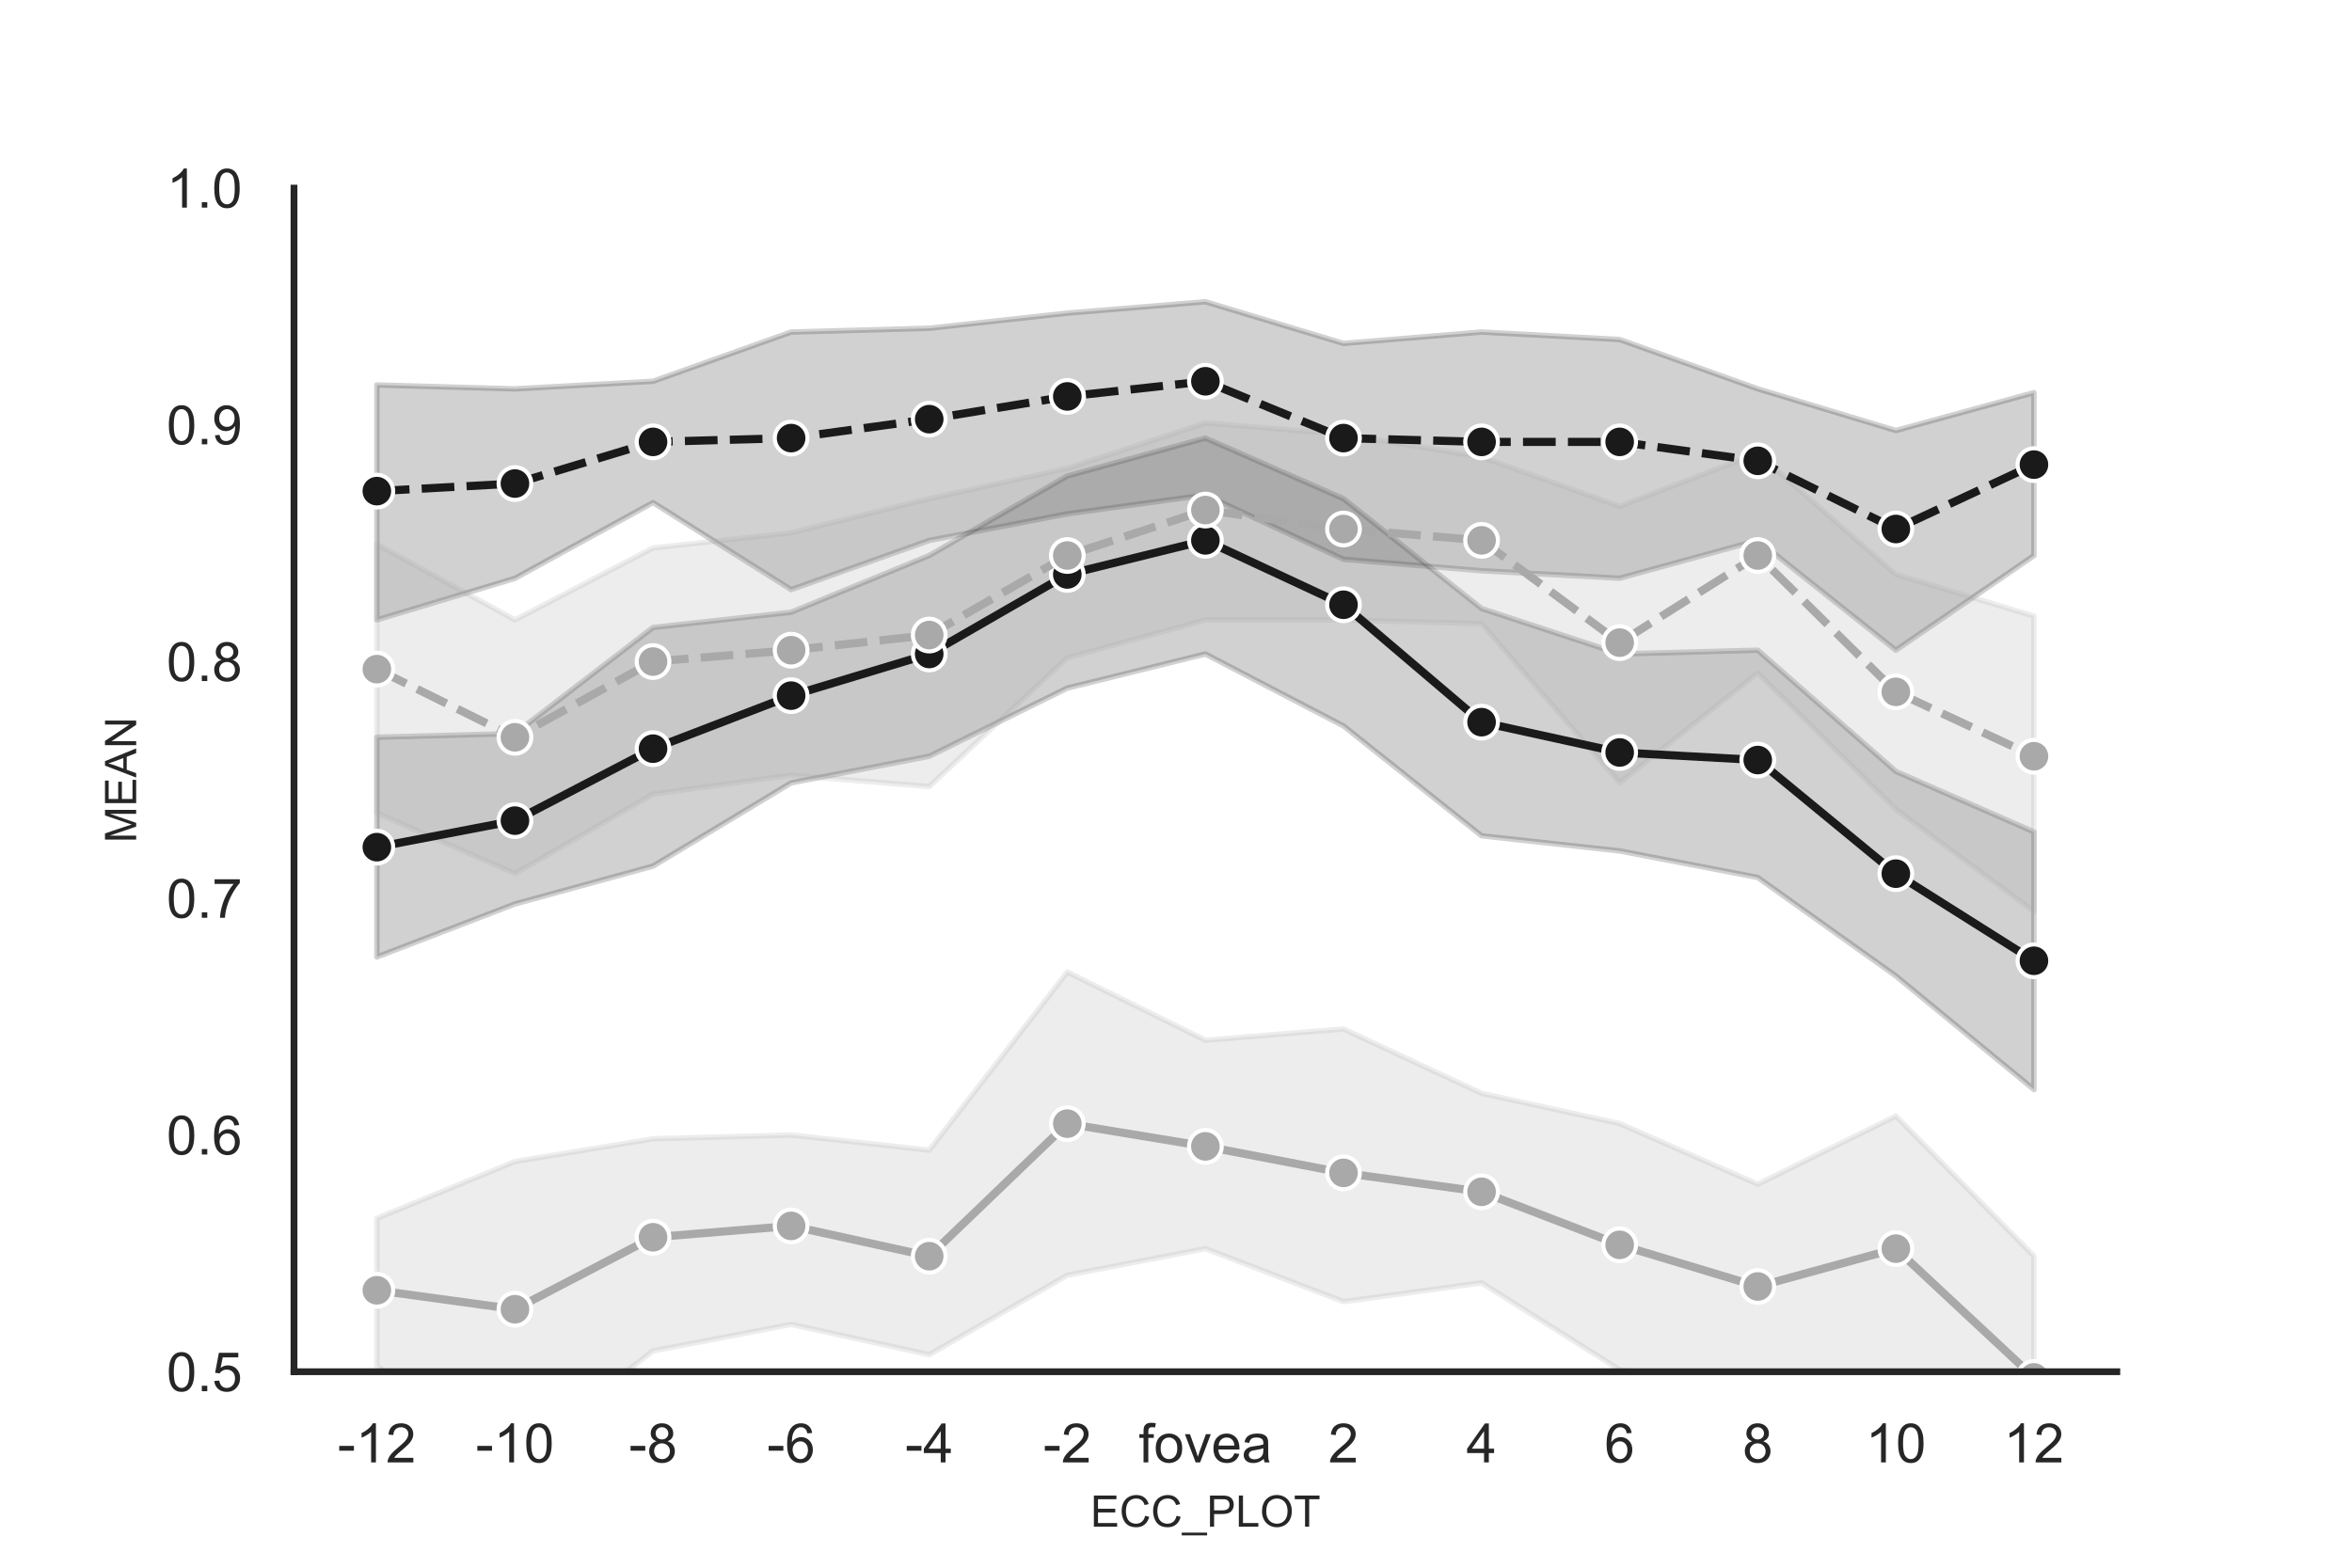<?xml version="1.0" encoding="utf-8" standalone="no"?>
<!DOCTYPE svg PUBLIC "-//W3C//DTD SVG 1.1//EN"
  "http://www.w3.org/Graphics/SVG/1.1/DTD/svg11.dtd">
<!-- Created with matplotlib (https://matplotlib.org/) -->
<svg height="288pt" version="1.1" viewBox="0 0 432 288" width="432pt" xmlns="http://www.w3.org/2000/svg" xmlns:xlink="http://www.w3.org/1999/xlink">
 <defs>
  <style type="text/css">*{stroke-linecap:butt;stroke-linejoin:round;}</style>
 </defs>
 <g id="figure_1">
  <g id="patch_1">
   <path d="M 0 288 
L 432 288 
L 432 0 
L 0 0 
z
" style="fill:#ffffff;"/>
  </g>
  <g id="axes_1">
   <g id="patch_2">
    <path d="M 54 252 
L 388.8 252 
L 388.8 34.56 
L 54 34.56 
z
" style="fill:#ffffff;"/>
   </g>
   <g id="matplotlib.axis_1">
    <g id="xtick_1">
     <g id="text_1">
      <!-- -12 -->
      <g style="fill:#262626;" transform="translate(61.992 268.658)scale(0.1 -0.1)">
       <defs>
        <path d="M 3.172 21.484 
L 3.172 30.328 
L 30.172 30.328 
L 30.172 21.484 
z
" id="ArialMT-45"/>
        <path d="M 37.25 0 
L 28.469 0 
L 28.469 56 
Q 25.297 52.984 20.141 49.953 
Q 14.984 46.922 10.891 45.406 
L 10.891 53.906 
Q 18.266 57.375 23.781 62.297 
Q 29.297 67.234 31.594 71.875 
L 37.25 71.875 
z
" id="ArialMT-49"/>
        <path d="M 50.344 8.453 
L 50.344 0 
L 3.031 0 
Q 2.938 3.172 4.047 6.109 
Q 5.859 10.938 9.828 15.625 
Q 13.812 20.312 21.344 26.469 
Q 33.016 36.031 37.109 41.625 
Q 41.219 47.219 41.219 52.203 
Q 41.219 57.422 37.469 61 
Q 33.734 64.594 27.734 64.594 
Q 21.391 64.594 17.578 60.781 
Q 13.766 56.984 13.719 50.25 
L 4.688 51.172 
Q 5.609 61.281 11.656 66.578 
Q 17.719 71.875 27.938 71.875 
Q 38.234 71.875 44.234 66.156 
Q 50.25 60.453 50.25 52 
Q 50.25 47.703 48.484 43.547 
Q 46.734 39.406 42.656 34.812 
Q 38.578 30.219 29.109 22.219 
Q 21.188 15.578 18.938 13.203 
Q 16.703 10.844 15.234 8.453 
z
" id="ArialMT-50"/>
       </defs>
       <use xlink:href="#ArialMT-45"/>
       <use x="33.301" xlink:href="#ArialMT-49"/>
       <use x="88.916" xlink:href="#ArialMT-50"/>
      </g>
     </g>
    </g>
    <g id="xtick_2">
     <g id="text_2">
      <!-- -10 -->
      <g style="fill:#262626;" transform="translate(87.356 268.658)scale(0.1 -0.1)">
       <defs>
        <path d="M 4.156 35.297 
Q 4.156 48 6.766 55.734 
Q 9.375 63.484 14.516 67.672 
Q 19.672 71.875 27.484 71.875 
Q 33.25 71.875 37.594 69.547 
Q 41.938 67.234 44.766 62.859 
Q 47.609 58.5 49.219 52.219 
Q 50.828 45.953 50.828 35.297 
Q 50.828 22.703 48.234 14.969 
Q 45.656 7.234 40.5 3 
Q 35.359 -1.219 27.484 -1.219 
Q 17.141 -1.219 11.234 6.203 
Q 4.156 15.141 4.156 35.297 
z
M 13.188 35.297 
Q 13.188 17.672 17.312 11.828 
Q 21.438 6 27.484 6 
Q 33.547 6 37.672 11.859 
Q 41.797 17.719 41.797 35.297 
Q 41.797 52.984 37.672 58.781 
Q 33.547 64.594 27.391 64.594 
Q 21.344 64.594 17.719 59.469 
Q 13.188 52.938 13.188 35.297 
z
" id="ArialMT-48"/>
       </defs>
       <use xlink:href="#ArialMT-45"/>
       <use x="33.301" xlink:href="#ArialMT-49"/>
       <use x="88.916" xlink:href="#ArialMT-48"/>
      </g>
     </g>
    </g>
    <g id="xtick_3">
     <g id="text_3">
      <!-- -8 -->
      <g style="fill:#262626;" transform="translate(115.5 268.658)scale(0.1 -0.1)">
       <defs>
        <path d="M 17.672 38.812 
Q 12.203 40.828 9.562 44.531 
Q 6.938 48.25 6.938 53.422 
Q 6.938 61.234 12.547 66.547 
Q 18.172 71.875 27.484 71.875 
Q 36.859 71.875 42.578 66.422 
Q 48.297 60.984 48.297 53.172 
Q 48.297 48.188 45.672 44.5 
Q 43.062 40.828 37.75 38.812 
Q 44.344 36.672 47.781 31.875 
Q 51.219 27.094 51.219 20.453 
Q 51.219 11.281 44.719 5.031 
Q 38.234 -1.219 27.641 -1.219 
Q 17.047 -1.219 10.547 5.047 
Q 4.047 11.328 4.047 20.703 
Q 4.047 27.688 7.594 32.391 
Q 11.141 37.109 17.672 38.812 
z
M 15.922 53.719 
Q 15.922 48.641 19.188 45.406 
Q 22.469 42.188 27.688 42.188 
Q 32.766 42.188 36.016 45.375 
Q 39.266 48.578 39.266 53.219 
Q 39.266 58.062 35.906 61.359 
Q 32.562 64.656 27.594 64.656 
Q 22.562 64.656 19.234 61.422 
Q 15.922 58.203 15.922 53.719 
z
M 13.094 20.656 
Q 13.094 16.891 14.875 13.375 
Q 16.656 9.859 20.172 7.922 
Q 23.688 6 27.734 6 
Q 34.031 6 38.125 10.047 
Q 42.234 14.109 42.234 20.359 
Q 42.234 26.703 38.016 30.859 
Q 33.797 35.016 27.438 35.016 
Q 21.234 35.016 17.156 30.906 
Q 13.094 26.812 13.094 20.656 
z
" id="ArialMT-56"/>
       </defs>
       <use xlink:href="#ArialMT-45"/>
       <use x="33.301" xlink:href="#ArialMT-56"/>
      </g>
     </g>
    </g>
    <g id="xtick_4">
     <g id="text_4">
      <!-- -6 -->
      <g style="fill:#262626;" transform="translate(140.864 268.658)scale(0.1 -0.1)">
       <defs>
        <path d="M 49.75 54.047 
L 41.016 53.375 
Q 39.844 58.547 37.703 60.891 
Q 34.125 64.656 28.906 64.656 
Q 24.703 64.656 21.531 62.312 
Q 17.391 59.281 14.984 53.469 
Q 12.594 47.656 12.5 36.922 
Q 15.672 41.75 20.266 44.094 
Q 24.859 46.438 29.891 46.438 
Q 38.672 46.438 44.844 39.969 
Q 51.031 33.5 51.031 23.25 
Q 51.031 16.5 48.125 10.719 
Q 45.219 4.938 40.141 1.859 
Q 35.062 -1.219 28.609 -1.219 
Q 17.625 -1.219 10.688 6.859 
Q 3.766 14.938 3.766 33.5 
Q 3.766 54.25 11.422 63.672 
Q 18.109 71.875 29.438 71.875 
Q 37.891 71.875 43.281 67.141 
Q 48.688 62.406 49.75 54.047 
z
M 13.875 23.188 
Q 13.875 18.656 15.797 14.5 
Q 17.719 10.359 21.188 8.172 
Q 24.656 6 28.469 6 
Q 34.031 6 38.031 10.484 
Q 42.047 14.984 42.047 22.703 
Q 42.047 30.125 38.078 34.391 
Q 34.125 38.672 28.125 38.672 
Q 22.172 38.672 18.016 34.391 
Q 13.875 30.125 13.875 23.188 
z
" id="ArialMT-54"/>
       </defs>
       <use xlink:href="#ArialMT-45"/>
       <use x="33.301" xlink:href="#ArialMT-54"/>
      </g>
     </g>
    </g>
    <g id="xtick_5">
     <g id="text_5">
      <!-- -4 -->
      <g style="fill:#262626;" transform="translate(166.227 268.658)scale(0.1 -0.1)">
       <defs>
        <path d="M 32.328 0 
L 32.328 17.141 
L 1.266 17.141 
L 1.266 25.203 
L 33.938 71.578 
L 41.109 71.578 
L 41.109 25.203 
L 50.781 25.203 
L 50.781 17.141 
L 41.109 17.141 
L 41.109 0 
z
M 32.328 25.203 
L 32.328 57.469 
L 9.906 25.203 
z
" id="ArialMT-52"/>
       </defs>
       <use xlink:href="#ArialMT-45"/>
       <use x="33.301" xlink:href="#ArialMT-52"/>
      </g>
     </g>
    </g>
    <g id="xtick_6">
     <g id="text_6">
      <!-- -2 -->
      <g style="fill:#262626;" transform="translate(191.591 268.658)scale(0.1 -0.1)">
       <use xlink:href="#ArialMT-45"/>
       <use x="33.301" xlink:href="#ArialMT-50"/>
      </g>
     </g>
    </g>
    <g id="xtick_7">
     <g id="text_7">
      <!-- fovea -->
      <g style="fill:#262626;" transform="translate(209.17 268.658)scale(0.1 -0.1)">
       <defs>
        <path d="M 8.688 0 
L 8.688 45.016 
L 0.922 45.016 
L 0.922 51.859 
L 8.688 51.859 
L 8.688 57.375 
Q 8.688 62.594 9.625 65.141 
Q 10.891 68.562 14.078 70.672 
Q 17.281 72.797 23.047 72.797 
Q 26.766 72.797 31.25 71.922 
L 29.938 64.266 
Q 27.203 64.75 24.75 64.75 
Q 20.75 64.75 19.094 63.031 
Q 17.438 61.328 17.438 56.641 
L 17.438 51.859 
L 27.547 51.859 
L 27.547 45.016 
L 17.438 45.016 
L 17.438 0 
z
" id="ArialMT-102"/>
        <path d="M 3.328 25.922 
Q 3.328 40.328 11.328 47.266 
Q 18.016 53.031 27.641 53.031 
Q 38.328 53.031 45.109 46.016 
Q 51.906 39.016 51.906 26.656 
Q 51.906 16.656 48.906 10.906 
Q 45.906 5.172 40.156 2 
Q 34.422 -1.172 27.641 -1.172 
Q 16.75 -1.172 10.031 5.812 
Q 3.328 12.797 3.328 25.922 
z
M 12.359 25.922 
Q 12.359 15.969 16.703 11.016 
Q 21.047 6.062 27.641 6.062 
Q 34.188 6.062 38.531 11.031 
Q 42.875 16.016 42.875 26.219 
Q 42.875 35.844 38.5 40.797 
Q 34.125 45.75 27.641 45.75 
Q 21.047 45.75 16.703 40.812 
Q 12.359 35.891 12.359 25.922 
z
" id="ArialMT-111"/>
        <path d="M 21 0 
L 1.266 51.859 
L 10.547 51.859 
L 21.688 20.797 
Q 23.484 15.766 25 10.359 
Q 26.172 14.453 28.266 20.219 
L 39.797 51.859 
L 48.828 51.859 
L 29.203 0 
z
" id="ArialMT-118"/>
        <path d="M 42.094 16.703 
L 51.172 15.578 
Q 49.031 7.625 43.219 3.219 
Q 37.406 -1.172 28.375 -1.172 
Q 17 -1.172 10.328 5.828 
Q 3.656 12.844 3.656 25.484 
Q 3.656 38.578 10.391 45.797 
Q 17.141 53.031 27.875 53.031 
Q 38.281 53.031 44.875 45.953 
Q 51.469 38.875 51.469 26.031 
Q 51.469 25.25 51.422 23.688 
L 12.75 23.688 
Q 13.234 15.141 17.578 10.594 
Q 21.922 6.062 28.422 6.062 
Q 33.25 6.062 36.672 8.594 
Q 40.094 11.141 42.094 16.703 
z
M 13.234 30.906 
L 42.188 30.906 
Q 41.609 37.453 38.875 40.719 
Q 34.672 45.797 27.984 45.797 
Q 21.922 45.797 17.797 41.75 
Q 13.672 37.703 13.234 30.906 
z
" id="ArialMT-101"/>
        <path d="M 40.438 6.391 
Q 35.547 2.25 31.031 0.531 
Q 26.516 -1.172 21.344 -1.172 
Q 12.797 -1.172 8.203 3 
Q 3.609 7.172 3.609 13.672 
Q 3.609 17.484 5.344 20.625 
Q 7.078 23.781 9.891 25.688 
Q 12.703 27.594 16.219 28.562 
Q 18.797 29.25 24.031 29.891 
Q 34.672 31.156 39.703 32.906 
Q 39.75 34.719 39.75 35.203 
Q 39.75 40.578 37.25 42.781 
Q 33.891 45.75 27.25 45.75 
Q 21.047 45.75 18.094 43.578 
Q 15.141 41.406 13.719 35.891 
L 5.125 37.062 
Q 6.297 42.578 8.984 45.969 
Q 11.672 49.359 16.75 51.188 
Q 21.828 53.031 28.516 53.031 
Q 35.156 53.031 39.297 51.469 
Q 43.453 49.906 45.406 47.531 
Q 47.359 45.172 48.141 41.547 
Q 48.578 39.312 48.578 33.453 
L 48.578 21.734 
Q 48.578 9.469 49.141 6.219 
Q 49.703 2.984 51.375 0 
L 42.188 0 
Q 40.828 2.734 40.438 6.391 
z
M 39.703 26.031 
Q 34.906 24.078 25.344 22.703 
Q 19.922 21.922 17.672 20.938 
Q 15.438 19.969 14.203 18.094 
Q 12.984 16.219 12.984 13.922 
Q 12.984 10.406 15.641 8.062 
Q 18.312 5.719 23.438 5.719 
Q 28.516 5.719 32.469 7.938 
Q 36.422 10.156 38.281 14.016 
Q 39.703 17 39.703 22.797 
z
" id="ArialMT-97"/>
       </defs>
       <use xlink:href="#ArialMT-102"/>
       <use x="27.783" xlink:href="#ArialMT-111"/>
       <use x="83.398" xlink:href="#ArialMT-118"/>
       <use x="133.398" xlink:href="#ArialMT-101"/>
       <use x="189.014" xlink:href="#ArialMT-97"/>
      </g>
     </g>
    </g>
    <g id="xtick_8">
     <g id="text_8">
      <!-- 2 -->
      <g style="fill:#262626;" transform="translate(243.983 268.658)scale(0.1 -0.1)">
       <use xlink:href="#ArialMT-50"/>
      </g>
     </g>
    </g>
    <g id="xtick_9">
     <g id="text_9">
      <!-- 4 -->
      <g style="fill:#262626;" transform="translate(269.347 268.658)scale(0.1 -0.1)">
       <use xlink:href="#ArialMT-52"/>
      </g>
     </g>
    </g>
    <g id="xtick_10">
     <g id="text_10">
      <!-- 6 -->
      <g style="fill:#262626;" transform="translate(294.71 268.658)scale(0.1 -0.1)">
       <use xlink:href="#ArialMT-54"/>
      </g>
     </g>
    </g>
    <g id="xtick_11">
     <g id="text_11">
      <!-- 8 -->
      <g style="fill:#262626;" transform="translate(320.074 268.658)scale(0.1 -0.1)">
       <use xlink:href="#ArialMT-56"/>
      </g>
     </g>
    </g>
    <g id="xtick_12">
     <g id="text_12">
      <!-- 10 -->
      <g style="fill:#262626;" transform="translate(342.657 268.658)scale(0.1 -0.1)">
       <use xlink:href="#ArialMT-49"/>
       <use x="55.615" xlink:href="#ArialMT-48"/>
      </g>
     </g>
    </g>
    <g id="xtick_13">
     <g id="text_13">
      <!-- 12 -->
      <g style="fill:#262626;" transform="translate(368.021 268.658)scale(0.1 -0.1)">
       <use xlink:href="#ArialMT-49"/>
       <use x="55.615" xlink:href="#ArialMT-50"/>
      </g>
     </g>
    </g>
    <g id="text_14">
     <!-- ECC_PLOT -->
     <g style="fill:#262626;" transform="translate(200.283 280.474)scale(0.08 -0.08)">
      <defs>
       <path d="M 7.906 0 
L 7.906 71.578 
L 59.672 71.578 
L 59.672 63.141 
L 17.391 63.141 
L 17.391 41.219 
L 56.984 41.219 
L 56.984 32.812 
L 17.391 32.812 
L 17.391 8.453 
L 61.328 8.453 
L 61.328 0 
z
" id="ArialMT-69"/>
       <path d="M 58.797 25.094 
L 68.266 22.703 
Q 65.281 11.031 57.547 4.906 
Q 49.812 -1.219 38.625 -1.219 
Q 27.047 -1.219 19.797 3.484 
Q 12.547 8.203 8.766 17.141 
Q 4.984 26.078 4.984 36.328 
Q 4.984 47.516 9.25 55.828 
Q 13.531 64.156 21.406 68.469 
Q 29.297 72.797 38.766 72.797 
Q 49.516 72.797 56.828 67.328 
Q 64.156 61.859 67.047 51.953 
L 57.719 49.75 
Q 55.219 57.562 50.484 61.125 
Q 45.75 64.703 38.578 64.703 
Q 30.328 64.703 24.781 60.734 
Q 19.234 56.781 16.984 50.109 
Q 14.75 43.453 14.75 36.375 
Q 14.75 27.25 17.406 20.438 
Q 20.062 13.625 25.672 10.25 
Q 31.297 6.891 37.844 6.891 
Q 45.797 6.891 51.312 11.469 
Q 56.844 16.062 58.797 25.094 
z
" id="ArialMT-67"/>
       <path d="M -1.516 -19.875 
L -1.516 -13.531 
L 56.734 -13.531 
L 56.734 -19.875 
z
" id="ArialMT-95"/>
       <path d="M 7.719 0 
L 7.719 71.578 
L 34.719 71.578 
Q 41.844 71.578 45.609 70.906 
Q 50.875 70.016 54.438 67.547 
Q 58.016 65.094 60.188 60.641 
Q 62.359 56.203 62.359 50.875 
Q 62.359 41.75 56.547 35.422 
Q 50.734 29.109 35.547 29.109 
L 17.188 29.109 
L 17.188 0 
z
M 17.188 37.547 
L 35.688 37.547 
Q 44.875 37.547 48.734 40.969 
Q 52.594 44.391 52.594 50.594 
Q 52.594 55.078 50.312 58.266 
Q 48.047 61.469 44.344 62.5 
Q 41.938 63.141 35.5 63.141 
L 17.188 63.141 
z
" id="ArialMT-80"/>
       <path d="M 7.328 0 
L 7.328 71.578 
L 16.797 71.578 
L 16.797 8.453 
L 52.047 8.453 
L 52.047 0 
z
" id="ArialMT-76"/>
       <path d="M 4.828 34.859 
Q 4.828 52.688 14.391 62.766 
Q 23.969 72.859 39.109 72.859 
Q 49.031 72.859 56.984 68.109 
Q 64.938 63.375 69.109 54.906 
Q 73.297 46.438 73.297 35.688 
Q 73.297 24.812 68.891 16.219 
Q 64.5 7.625 56.438 3.203 
Q 48.391 -1.219 39.062 -1.219 
Q 28.953 -1.219 20.984 3.656 
Q 13.031 8.547 8.922 16.984 
Q 4.828 25.438 4.828 34.859 
z
M 14.594 34.719 
Q 14.594 21.781 21.547 14.328 
Q 28.516 6.891 39.016 6.891 
Q 49.703 6.891 56.609 14.406 
Q 63.531 21.922 63.531 35.75 
Q 63.531 44.484 60.578 51 
Q 57.625 57.516 51.922 61.109 
Q 46.234 64.703 39.156 64.703 
Q 29.109 64.703 21.844 57.781 
Q 14.594 50.875 14.594 34.719 
z
" id="ArialMT-79"/>
       <path d="M 25.922 0 
L 25.922 63.141 
L 2.344 63.141 
L 2.344 71.578 
L 59.078 71.578 
L 59.078 63.141 
L 35.406 63.141 
L 35.406 0 
z
" id="ArialMT-84"/>
      </defs>
      <use xlink:href="#ArialMT-69"/>
      <use x="66.699" xlink:href="#ArialMT-67"/>
      <use x="138.916" xlink:href="#ArialMT-67"/>
      <use x="211.133" xlink:href="#ArialMT-95"/>
      <use x="266.748" xlink:href="#ArialMT-80"/>
      <use x="333.447" xlink:href="#ArialMT-76"/>
      <use x="389.062" xlink:href="#ArialMT-79"/>
      <use x="466.846" xlink:href="#ArialMT-84"/>
     </g>
    </g>
   </g>
   <g id="matplotlib.axis_2">
    <g id="ytick_1">
     <g id="text_15">
      <!-- 0.5 -->
      <g style="fill:#262626;" transform="translate(30.6 255.579)scale(0.1 -0.1)">
       <defs>
        <path d="M 9.078 0 
L 9.078 10.016 
L 19.094 10.016 
L 19.094 0 
z
" id="ArialMT-46"/>
        <path d="M 4.156 18.75 
L 13.375 19.531 
Q 14.406 12.797 18.141 9.391 
Q 21.875 6 27.156 6 
Q 33.5 6 37.891 10.781 
Q 42.281 15.578 42.281 23.484 
Q 42.281 31 38.062 35.344 
Q 33.844 39.703 27 39.703 
Q 22.75 39.703 19.328 37.766 
Q 15.922 35.844 13.969 32.766 
L 5.719 33.844 
L 12.641 70.609 
L 48.25 70.609 
L 48.25 62.203 
L 19.672 62.203 
L 15.828 42.969 
Q 22.266 47.469 29.344 47.469 
Q 38.719 47.469 45.156 40.969 
Q 51.609 34.469 51.609 24.266 
Q 51.609 14.547 45.953 7.469 
Q 39.062 -1.219 27.156 -1.219 
Q 17.391 -1.219 11.203 4.25 
Q 5.031 9.719 4.156 18.75 
z
" id="ArialMT-53"/>
       </defs>
       <use xlink:href="#ArialMT-48"/>
       <use x="55.615" xlink:href="#ArialMT-46"/>
       <use x="83.398" xlink:href="#ArialMT-53"/>
      </g>
     </g>
    </g>
    <g id="ytick_2">
     <g id="text_16">
      <!-- 0.6 -->
      <g style="fill:#262626;" transform="translate(30.6 212.091)scale(0.1 -0.1)">
       <use xlink:href="#ArialMT-48"/>
       <use x="55.615" xlink:href="#ArialMT-46"/>
       <use x="83.398" xlink:href="#ArialMT-54"/>
      </g>
     </g>
    </g>
    <g id="ytick_3">
     <g id="text_17">
      <!-- 0.7 -->
      <g style="fill:#262626;" transform="translate(30.6 168.603)scale(0.1 -0.1)">
       <defs>
        <path d="M 4.734 62.203 
L 4.734 70.656 
L 51.078 70.656 
L 51.078 63.812 
Q 44.234 56.547 37.516 44.484 
Q 30.812 32.422 27.156 19.672 
Q 24.516 10.688 23.781 0 
L 14.75 0 
Q 14.891 8.453 18.062 20.406 
Q 21.234 32.375 27.172 43.484 
Q 33.109 54.594 39.797 62.203 
z
" id="ArialMT-55"/>
       </defs>
       <use xlink:href="#ArialMT-48"/>
       <use x="55.615" xlink:href="#ArialMT-46"/>
       <use x="83.398" xlink:href="#ArialMT-55"/>
      </g>
     </g>
    </g>
    <g id="ytick_4">
     <g id="text_18">
      <!-- 0.8 -->
      <g style="fill:#262626;" transform="translate(30.6 125.115)scale(0.1 -0.1)">
       <use xlink:href="#ArialMT-48"/>
       <use x="55.615" xlink:href="#ArialMT-46"/>
       <use x="83.398" xlink:href="#ArialMT-56"/>
      </g>
     </g>
    </g>
    <g id="ytick_5">
     <g id="text_19">
      <!-- 0.9 -->
      <g style="fill:#262626;" transform="translate(30.6 81.627)scale(0.1 -0.1)">
       <defs>
        <path d="M 5.469 16.547 
L 13.922 17.328 
Q 14.984 11.375 18.016 8.688 
Q 21.047 6 25.781 6 
Q 29.828 6 32.875 7.859 
Q 35.938 9.719 37.891 12.812 
Q 39.844 15.922 41.156 21.188 
Q 42.484 26.469 42.484 31.938 
Q 42.484 32.516 42.438 33.688 
Q 39.797 29.5 35.234 26.875 
Q 30.672 24.266 25.344 24.266 
Q 16.453 24.266 10.297 30.703 
Q 4.156 37.156 4.156 47.703 
Q 4.156 58.594 10.578 65.234 
Q 17 71.875 26.656 71.875 
Q 33.641 71.875 39.422 68.109 
Q 45.219 64.359 48.219 57.391 
Q 51.219 50.438 51.219 37.25 
Q 51.219 23.531 48.234 15.406 
Q 45.266 7.281 39.375 3.031 
Q 33.5 -1.219 25.594 -1.219 
Q 17.188 -1.219 11.859 3.438 
Q 6.547 8.109 5.469 16.547 
z
M 41.453 48.141 
Q 41.453 55.719 37.422 60.156 
Q 33.406 64.594 27.734 64.594 
Q 21.875 64.594 17.531 59.812 
Q 13.188 55.031 13.188 47.406 
Q 13.188 40.578 17.312 36.297 
Q 21.438 32.031 27.484 32.031 
Q 33.594 32.031 37.516 36.297 
Q 41.453 40.578 41.453 48.141 
z
" id="ArialMT-57"/>
       </defs>
       <use xlink:href="#ArialMT-48"/>
       <use x="55.615" xlink:href="#ArialMT-46"/>
       <use x="83.398" xlink:href="#ArialMT-57"/>
      </g>
     </g>
    </g>
    <g id="ytick_6">
     <g id="text_20">
      <!-- 1.0 -->
      <g style="fill:#262626;" transform="translate(30.6 38.139)scale(0.1 -0.1)">
       <use xlink:href="#ArialMT-49"/>
       <use x="55.615" xlink:href="#ArialMT-46"/>
       <use x="83.398" xlink:href="#ArialMT-48"/>
      </g>
     </g>
    </g>
    <g id="text_21">
     <!-- MEAN -->
     <g style="fill:#262626;" transform="translate(25.01 154.837)rotate(-90)scale(0.08 -0.08)">
      <defs>
       <path d="M 7.422 0 
L 7.422 71.578 
L 21.688 71.578 
L 38.625 20.906 
Q 40.969 13.812 42.047 10.297 
Q 43.266 14.203 45.844 21.781 
L 62.984 71.578 
L 75.734 71.578 
L 75.734 0 
L 66.609 0 
L 66.609 59.906 
L 45.797 0 
L 37.25 0 
L 16.547 60.938 
L 16.547 0 
z
" id="ArialMT-77"/>
       <path d="M -0.141 0 
L 27.344 71.578 
L 37.547 71.578 
L 66.844 0 
L 56.062 0 
L 47.703 21.688 
L 17.781 21.688 
L 9.906 0 
z
M 20.516 29.391 
L 44.781 29.391 
L 37.312 49.219 
Q 33.891 58.25 32.234 64.062 
Q 30.859 57.172 28.375 50.391 
z
" id="ArialMT-65"/>
       <path d="M 7.625 0 
L 7.625 71.578 
L 17.328 71.578 
L 54.938 15.375 
L 54.938 71.578 
L 64.016 71.578 
L 64.016 0 
L 54.297 0 
L 16.703 56.25 
L 16.703 0 
z
" id="ArialMT-78"/>
      </defs>
      <use xlink:href="#ArialMT-77"/>
      <use x="83.301" xlink:href="#ArialMT-69"/>
      <use x="150" xlink:href="#ArialMT-65"/>
      <use x="216.699" xlink:href="#ArialMT-78"/>
     </g>
    </g>
   </g>
   <g id="PolyCollection_1">
    <defs>
     <path d="M 69.218 -152.565 
L 69.218 -112.191 
L 94.582 -121.932 
L 119.945 -128.89 
L 145.309 -144.181 
L 170.673 -149.069 
L 196.036 -161.593 
L 221.4 -167.856 
L 246.764 -154.635 
L 272.127 -134.457 
L 297.491 -131.674 
L 322.855 -126.803 
L 348.218 -108.712 
L 373.582 -87.838 
L 373.582 -135.17 
L 373.582 -135.17 
L 348.218 -146.286 
L 322.855 -168.551 
L 297.491 -167.856 
L 272.127 -176.205 
L 246.764 -196.384 
L 221.4 -207.517 
L 196.036 -200.559 
L 170.673 -185.947 
L 145.309 -175.527 
L 119.945 -172.726 
L 94.582 -153.244 
L 69.218 -152.565 
z
" id="me9987f76ae" style="stroke:#1a1a1a;stroke-opacity:0.2;"/>
    </defs>
    <g clip-path="url(#p0ae1cffdd4)">
     <use style="fill:#1a1a1a;fill-opacity:0.2;stroke:#1a1a1a;stroke-opacity:0.2;" x="0" xlink:href="#me9987f76ae" y="288"/>
    </g>
   </g>
   <g id="PolyCollection_2">
    <defs>
     <path d="M 69.218 -217.275 
L 69.218 -174.118 
L 94.582 -181.754 
L 119.945 -195.671 
L 145.309 -179.684 
L 170.673 -188.712 
L 196.036 -193.601 
L 221.4 -197.062 
L 246.764 -185.251 
L 272.127 -183.146 
L 297.491 -181.772 
L 322.855 -188.73 
L 348.218 -168.551 
L 373.582 -185.929 
L 373.582 -215.866 
L 373.582 -215.866 
L 348.218 -208.908 
L 322.855 -216.562 
L 297.491 -225.625 
L 272.127 -226.999 
L 246.764 -224.912 
L 221.4 -232.566 
L 196.036 -230.478 
L 170.673 -227.695 
L 145.309 -226.999 
L 119.945 -217.954 
L 94.582 -216.562 
L 69.218 -217.275 
z
" id="m47cab65cd6" style="stroke:#1a1a1a;stroke-opacity:0.2;"/>
    </defs>
    <g clip-path="url(#p0ae1cffdd4)">
     <use style="fill:#1a1a1a;fill-opacity:0.2;stroke:#1a1a1a;stroke-opacity:0.2;" x="0" xlink:href="#m47cab65cd6" y="288"/>
    </g>
   </g>
   <g id="PolyCollection_3">
    <defs>
     <path d="M 69.218 -64.18 
L 69.218 -37.044 
L 94.582 -20.327 
L 119.945 -39.827 
L 145.309 -44.698 
L 170.673 -39.131 
L 196.036 -53.726 
L 221.4 -58.614 
L 246.764 -48.872 
L 272.127 -52.334 
L 297.491 -36.348 
L 322.855 -32.869 
L 348.218 -34.26 
L 373.582 -14.778 
L 373.582 -57.24 
L 373.582 -57.24 
L 348.218 -82.967 
L 322.855 -70.442 
L 297.491 -81.593 
L 272.127 -87.142 
L 246.764 -98.971 
L 221.4 -96.901 
L 196.036 -109.425 
L 170.673 -76.705 
L 145.309 -79.488 
L 119.945 -78.792 
L 94.582 -74.617 
L 69.218 -64.18 
z
" id="m1ca4dbd6ff" style="stroke:#a9a9a9;stroke-opacity:0.2;"/>
    </defs>
    <g clip-path="url(#p0ae1cffdd4)">
     <use style="fill:#a9a9a9;fill-opacity:0.2;stroke:#a9a9a9;stroke-opacity:0.2;" x="0" xlink:href="#m1ca4dbd6ff" y="288"/>
    </g>
   </g>
   <g id="PolyCollection_4">
    <defs>
     <path d="M 69.218 -188.034 
L 69.218 -138.632 
L 94.582 -127.499 
L 119.945 -142.111 
L 145.309 -145.59 
L 170.673 -143.502 
L 196.036 -167.16 
L 221.4 -174.1 
L 246.764 -174.118 
L 272.127 -173.422 
L 297.491 -144.198 
L 322.855 -164.359 
L 348.218 -139.327 
L 373.582 -120.541 
L 373.582 -174.814 
L 373.582 -174.814 
L 348.218 -182.468 
L 322.855 -204.733 
L 297.491 -194.992 
L 272.127 -204.038 
L 246.764 -208.212 
L 221.4 -210.3 
L 196.036 -201.95 
L 170.673 -196.384 
L 145.309 -190.121 
L 119.945 -187.338 
L 94.582 -174.118 
L 69.218 -188.034 
z
" id="m8cac36dbc8" style="stroke:#a9a9a9;stroke-opacity:0.2;"/>
    </defs>
    <g clip-path="url(#p0ae1cffdd4)">
     <use style="fill:#a9a9a9;fill-opacity:0.2;stroke:#a9a9a9;stroke-opacity:0.2;" x="0" xlink:href="#m8cac36dbc8" y="288"/>
    </g>
   </g>
   <g id="line2d_1">
    <path clip-path="url(#p0ae1cffdd4)" d="M 69.218 155.631 
L 94.582 150.76 
L 119.945 137.54 
L 145.309 127.798 
L 170.673 120.144 
L 196.036 105.532 
L 221.4 99.27 
L 246.764 111.099 
L 272.127 132.669 
L 297.491 138.235 
L 322.855 139.627 
L 348.218 160.501 
L 373.582 176.505 
" style="fill:none;stroke:#1a1a1a;stroke-linecap:round;stroke-width:1.5;"/>
    <defs>
     <path d="M 0 3 
C 0.796 3 1.559 2.684 2.121 2.121 
C 2.684 1.559 3 0.796 3 0 
C 3 -0.796 2.684 -1.559 2.121 -2.121 
C 1.559 -2.684 0.796 -3 0 -3 
C -0.796 -3 -1.559 -2.684 -2.121 -2.121 
C -2.684 -1.559 -3 -0.796 -3 0 
C -3 0.796 -2.684 1.559 -2.121 2.121 
C -1.559 2.684 -0.796 3 0 3 
z
" id="mc3a9132715" style="stroke:#ffffff;stroke-width:0.75;"/>
    </defs>
    <g clip-path="url(#p0ae1cffdd4)">
     <use style="fill:#1a1a1a;stroke:#ffffff;stroke-width:0.75;" x="69.218" xlink:href="#mc3a9132715" y="155.631"/>
     <use style="fill:#1a1a1a;stroke:#ffffff;stroke-width:0.75;" x="94.582" xlink:href="#mc3a9132715" y="150.76"/>
     <use style="fill:#1a1a1a;stroke:#ffffff;stroke-width:0.75;" x="119.945" xlink:href="#mc3a9132715" y="137.54"/>
     <use style="fill:#1a1a1a;stroke:#ffffff;stroke-width:0.75;" x="145.309" xlink:href="#mc3a9132715" y="127.798"/>
     <use style="fill:#1a1a1a;stroke:#ffffff;stroke-width:0.75;" x="170.673" xlink:href="#mc3a9132715" y="120.144"/>
     <use style="fill:#1a1a1a;stroke:#ffffff;stroke-width:0.75;" x="196.036" xlink:href="#mc3a9132715" y="105.532"/>
     <use style="fill:#1a1a1a;stroke:#ffffff;stroke-width:0.75;" x="221.4" xlink:href="#mc3a9132715" y="99.27"/>
     <use style="fill:#1a1a1a;stroke:#ffffff;stroke-width:0.75;" x="246.764" xlink:href="#mc3a9132715" y="111.099"/>
     <use style="fill:#1a1a1a;stroke:#ffffff;stroke-width:0.75;" x="272.127" xlink:href="#mc3a9132715" y="132.669"/>
     <use style="fill:#1a1a1a;stroke:#ffffff;stroke-width:0.75;" x="297.491" xlink:href="#mc3a9132715" y="138.235"/>
     <use style="fill:#1a1a1a;stroke:#ffffff;stroke-width:0.75;" x="322.855" xlink:href="#mc3a9132715" y="139.627"/>
     <use style="fill:#1a1a1a;stroke:#ffffff;stroke-width:0.75;" x="348.218" xlink:href="#mc3a9132715" y="160.501"/>
     <use style="fill:#1a1a1a;stroke:#ffffff;stroke-width:0.75;" x="373.582" xlink:href="#mc3a9132715" y="176.505"/>
    </g>
   </g>
   <g id="line2d_2">
    <path clip-path="url(#p0ae1cffdd4)" d="M 69.218 90.225 
L 94.582 88.833 
L 119.945 81.179 
L 145.309 80.483 
L 170.673 77.004 
L 196.036 72.829 
L 221.4 70.046 
L 246.764 80.483 
L 272.127 81.179 
L 297.491 81.179 
L 322.855 84.658 
L 348.218 97.183 
L 373.582 85.354 
" style="fill:none;stroke:#1a1a1a;stroke-dasharray:6,2.25;stroke-dashoffset:0;stroke-width:1.5;"/>
    <g clip-path="url(#p0ae1cffdd4)">
     <use style="fill:#1a1a1a;stroke:#ffffff;stroke-width:0.75;" x="69.218" xlink:href="#mc3a9132715" y="90.225"/>
     <use style="fill:#1a1a1a;stroke:#ffffff;stroke-width:0.75;" x="94.582" xlink:href="#mc3a9132715" y="88.833"/>
     <use style="fill:#1a1a1a;stroke:#ffffff;stroke-width:0.75;" x="119.945" xlink:href="#mc3a9132715" y="81.179"/>
     <use style="fill:#1a1a1a;stroke:#ffffff;stroke-width:0.75;" x="145.309" xlink:href="#mc3a9132715" y="80.483"/>
     <use style="fill:#1a1a1a;stroke:#ffffff;stroke-width:0.75;" x="170.673" xlink:href="#mc3a9132715" y="77.004"/>
     <use style="fill:#1a1a1a;stroke:#ffffff;stroke-width:0.75;" x="196.036" xlink:href="#mc3a9132715" y="72.829"/>
     <use style="fill:#1a1a1a;stroke:#ffffff;stroke-width:0.75;" x="221.4" xlink:href="#mc3a9132715" y="70.046"/>
     <use style="fill:#1a1a1a;stroke:#ffffff;stroke-width:0.75;" x="246.764" xlink:href="#mc3a9132715" y="80.483"/>
     <use style="fill:#1a1a1a;stroke:#ffffff;stroke-width:0.75;" x="272.127" xlink:href="#mc3a9132715" y="81.179"/>
     <use style="fill:#1a1a1a;stroke:#ffffff;stroke-width:0.75;" x="297.491" xlink:href="#mc3a9132715" y="81.179"/>
     <use style="fill:#1a1a1a;stroke:#ffffff;stroke-width:0.75;" x="322.855" xlink:href="#mc3a9132715" y="84.658"/>
     <use style="fill:#1a1a1a;stroke:#ffffff;stroke-width:0.75;" x="348.218" xlink:href="#mc3a9132715" y="97.183"/>
     <use style="fill:#1a1a1a;stroke:#ffffff;stroke-width:0.75;" x="373.582" xlink:href="#mc3a9132715" y="85.354"/>
    </g>
   </g>
   <g id="line2d_3">
    <path clip-path="url(#p0ae1cffdd4)" d="M 69.218 237.04 
L 94.582 240.519 
L 119.945 227.299 
L 145.309 225.211 
L 170.673 230.778 
L 196.036 206.425 
L 221.4 210.599 
L 246.764 215.47 
L 272.127 218.949 
L 297.491 228.69 
L 322.855 236.344 
L 348.218 229.386 
L 373.582 253.044 
" style="fill:none;stroke:#a9a9a9;stroke-linecap:round;stroke-width:1.5;"/>
    <defs>
     <path d="M 0 3 
C 0.796 3 1.559 2.684 2.121 2.121 
C 2.684 1.559 3 0.796 3 0 
C 3 -0.796 2.684 -1.559 2.121 -2.121 
C 1.559 -2.684 0.796 -3 0 -3 
C -0.796 -3 -1.559 -2.684 -2.121 -2.121 
C -2.684 -1.559 -3 -0.796 -3 0 
C -3 0.796 -2.684 1.559 -2.121 2.121 
C -1.559 2.684 -0.796 3 0 3 
z
" id="m78912e4d2a" style="stroke:#ffffff;stroke-width:0.75;"/>
    </defs>
    <g clip-path="url(#p0ae1cffdd4)">
     <use style="fill:#a9a9a9;stroke:#ffffff;stroke-width:0.75;" x="69.218" xlink:href="#m78912e4d2a" y="237.04"/>
     <use style="fill:#a9a9a9;stroke:#ffffff;stroke-width:0.75;" x="94.582" xlink:href="#m78912e4d2a" y="240.519"/>
     <use style="fill:#a9a9a9;stroke:#ffffff;stroke-width:0.75;" x="119.945" xlink:href="#m78912e4d2a" y="227.299"/>
     <use style="fill:#a9a9a9;stroke:#ffffff;stroke-width:0.75;" x="145.309" xlink:href="#m78912e4d2a" y="225.211"/>
     <use style="fill:#a9a9a9;stroke:#ffffff;stroke-width:0.75;" x="170.673" xlink:href="#m78912e4d2a" y="230.778"/>
     <use style="fill:#a9a9a9;stroke:#ffffff;stroke-width:0.75;" x="196.036" xlink:href="#m78912e4d2a" y="206.425"/>
     <use style="fill:#a9a9a9;stroke:#ffffff;stroke-width:0.75;" x="221.4" xlink:href="#m78912e4d2a" y="210.599"/>
     <use style="fill:#a9a9a9;stroke:#ffffff;stroke-width:0.75;" x="246.764" xlink:href="#m78912e4d2a" y="215.47"/>
     <use style="fill:#a9a9a9;stroke:#ffffff;stroke-width:0.75;" x="272.127" xlink:href="#m78912e4d2a" y="218.949"/>
     <use style="fill:#a9a9a9;stroke:#ffffff;stroke-width:0.75;" x="297.491" xlink:href="#m78912e4d2a" y="228.69"/>
     <use style="fill:#a9a9a9;stroke:#ffffff;stroke-width:0.75;" x="322.855" xlink:href="#m78912e4d2a" y="236.344"/>
     <use style="fill:#a9a9a9;stroke:#ffffff;stroke-width:0.75;" x="348.218" xlink:href="#m78912e4d2a" y="229.386"/>
     <use style="fill:#a9a9a9;stroke:#ffffff;stroke-width:0.75;" x="373.582" xlink:href="#m78912e4d2a" y="253.044"/>
    </g>
   </g>
   <g id="line2d_4">
    <path clip-path="url(#p0ae1cffdd4)" d="M 69.218 122.928 
L 94.582 135.452 
L 119.945 121.536 
L 145.309 119.449 
L 170.673 116.665 
L 196.036 102.053 
L 221.4 93.704 
L 246.764 97.183 
L 272.127 99.27 
L 297.491 118.057 
L 322.855 102.053 
L 348.218 127.102 
L 373.582 138.931 
" style="fill:none;stroke:#a9a9a9;stroke-dasharray:6,2.25;stroke-dashoffset:0;stroke-width:1.5;"/>
    <g clip-path="url(#p0ae1cffdd4)">
     <use style="fill:#a9a9a9;stroke:#ffffff;stroke-width:0.75;" x="69.218" xlink:href="#m78912e4d2a" y="122.928"/>
     <use style="fill:#a9a9a9;stroke:#ffffff;stroke-width:0.75;" x="94.582" xlink:href="#m78912e4d2a" y="135.452"/>
     <use style="fill:#a9a9a9;stroke:#ffffff;stroke-width:0.75;" x="119.945" xlink:href="#m78912e4d2a" y="121.536"/>
     <use style="fill:#a9a9a9;stroke:#ffffff;stroke-width:0.75;" x="145.309" xlink:href="#m78912e4d2a" y="119.449"/>
     <use style="fill:#a9a9a9;stroke:#ffffff;stroke-width:0.75;" x="170.673" xlink:href="#m78912e4d2a" y="116.665"/>
     <use style="fill:#a9a9a9;stroke:#ffffff;stroke-width:0.75;" x="196.036" xlink:href="#m78912e4d2a" y="102.053"/>
     <use style="fill:#a9a9a9;stroke:#ffffff;stroke-width:0.75;" x="221.4" xlink:href="#m78912e4d2a" y="93.704"/>
     <use style="fill:#a9a9a9;stroke:#ffffff;stroke-width:0.75;" x="246.764" xlink:href="#m78912e4d2a" y="97.183"/>
     <use style="fill:#a9a9a9;stroke:#ffffff;stroke-width:0.75;" x="272.127" xlink:href="#m78912e4d2a" y="99.27"/>
     <use style="fill:#a9a9a9;stroke:#ffffff;stroke-width:0.75;" x="297.491" xlink:href="#m78912e4d2a" y="118.057"/>
     <use style="fill:#a9a9a9;stroke:#ffffff;stroke-width:0.75;" x="322.855" xlink:href="#m78912e4d2a" y="102.053"/>
     <use style="fill:#a9a9a9;stroke:#ffffff;stroke-width:0.75;" x="348.218" xlink:href="#m78912e4d2a" y="127.102"/>
     <use style="fill:#a9a9a9;stroke:#ffffff;stroke-width:0.75;" x="373.582" xlink:href="#m78912e4d2a" y="138.931"/>
    </g>
   </g>
   <g id="line2d_5"/>
   <g id="line2d_6"/>
   <g id="line2d_7"/>
   <g id="line2d_8"/>
   <g id="patch_3">
    <path d="M 54 252 
L 54 34.56 
" style="fill:none;stroke:#262626;stroke-linecap:square;stroke-linejoin:miter;stroke-width:1.25;"/>
   </g>
   <g id="patch_4">
    <path d="M 54 252 
L 388.8 252 
" style="fill:none;stroke:#262626;stroke-linecap:square;stroke-linejoin:miter;stroke-width:1.25;"/>
   </g>
  </g>
 </g>
 <defs>
  <clipPath id="p0ae1cffdd4">
   <rect height="217.44" width="334.8" x="54" y="34.56"/>
  </clipPath>
 </defs>
</svg>
